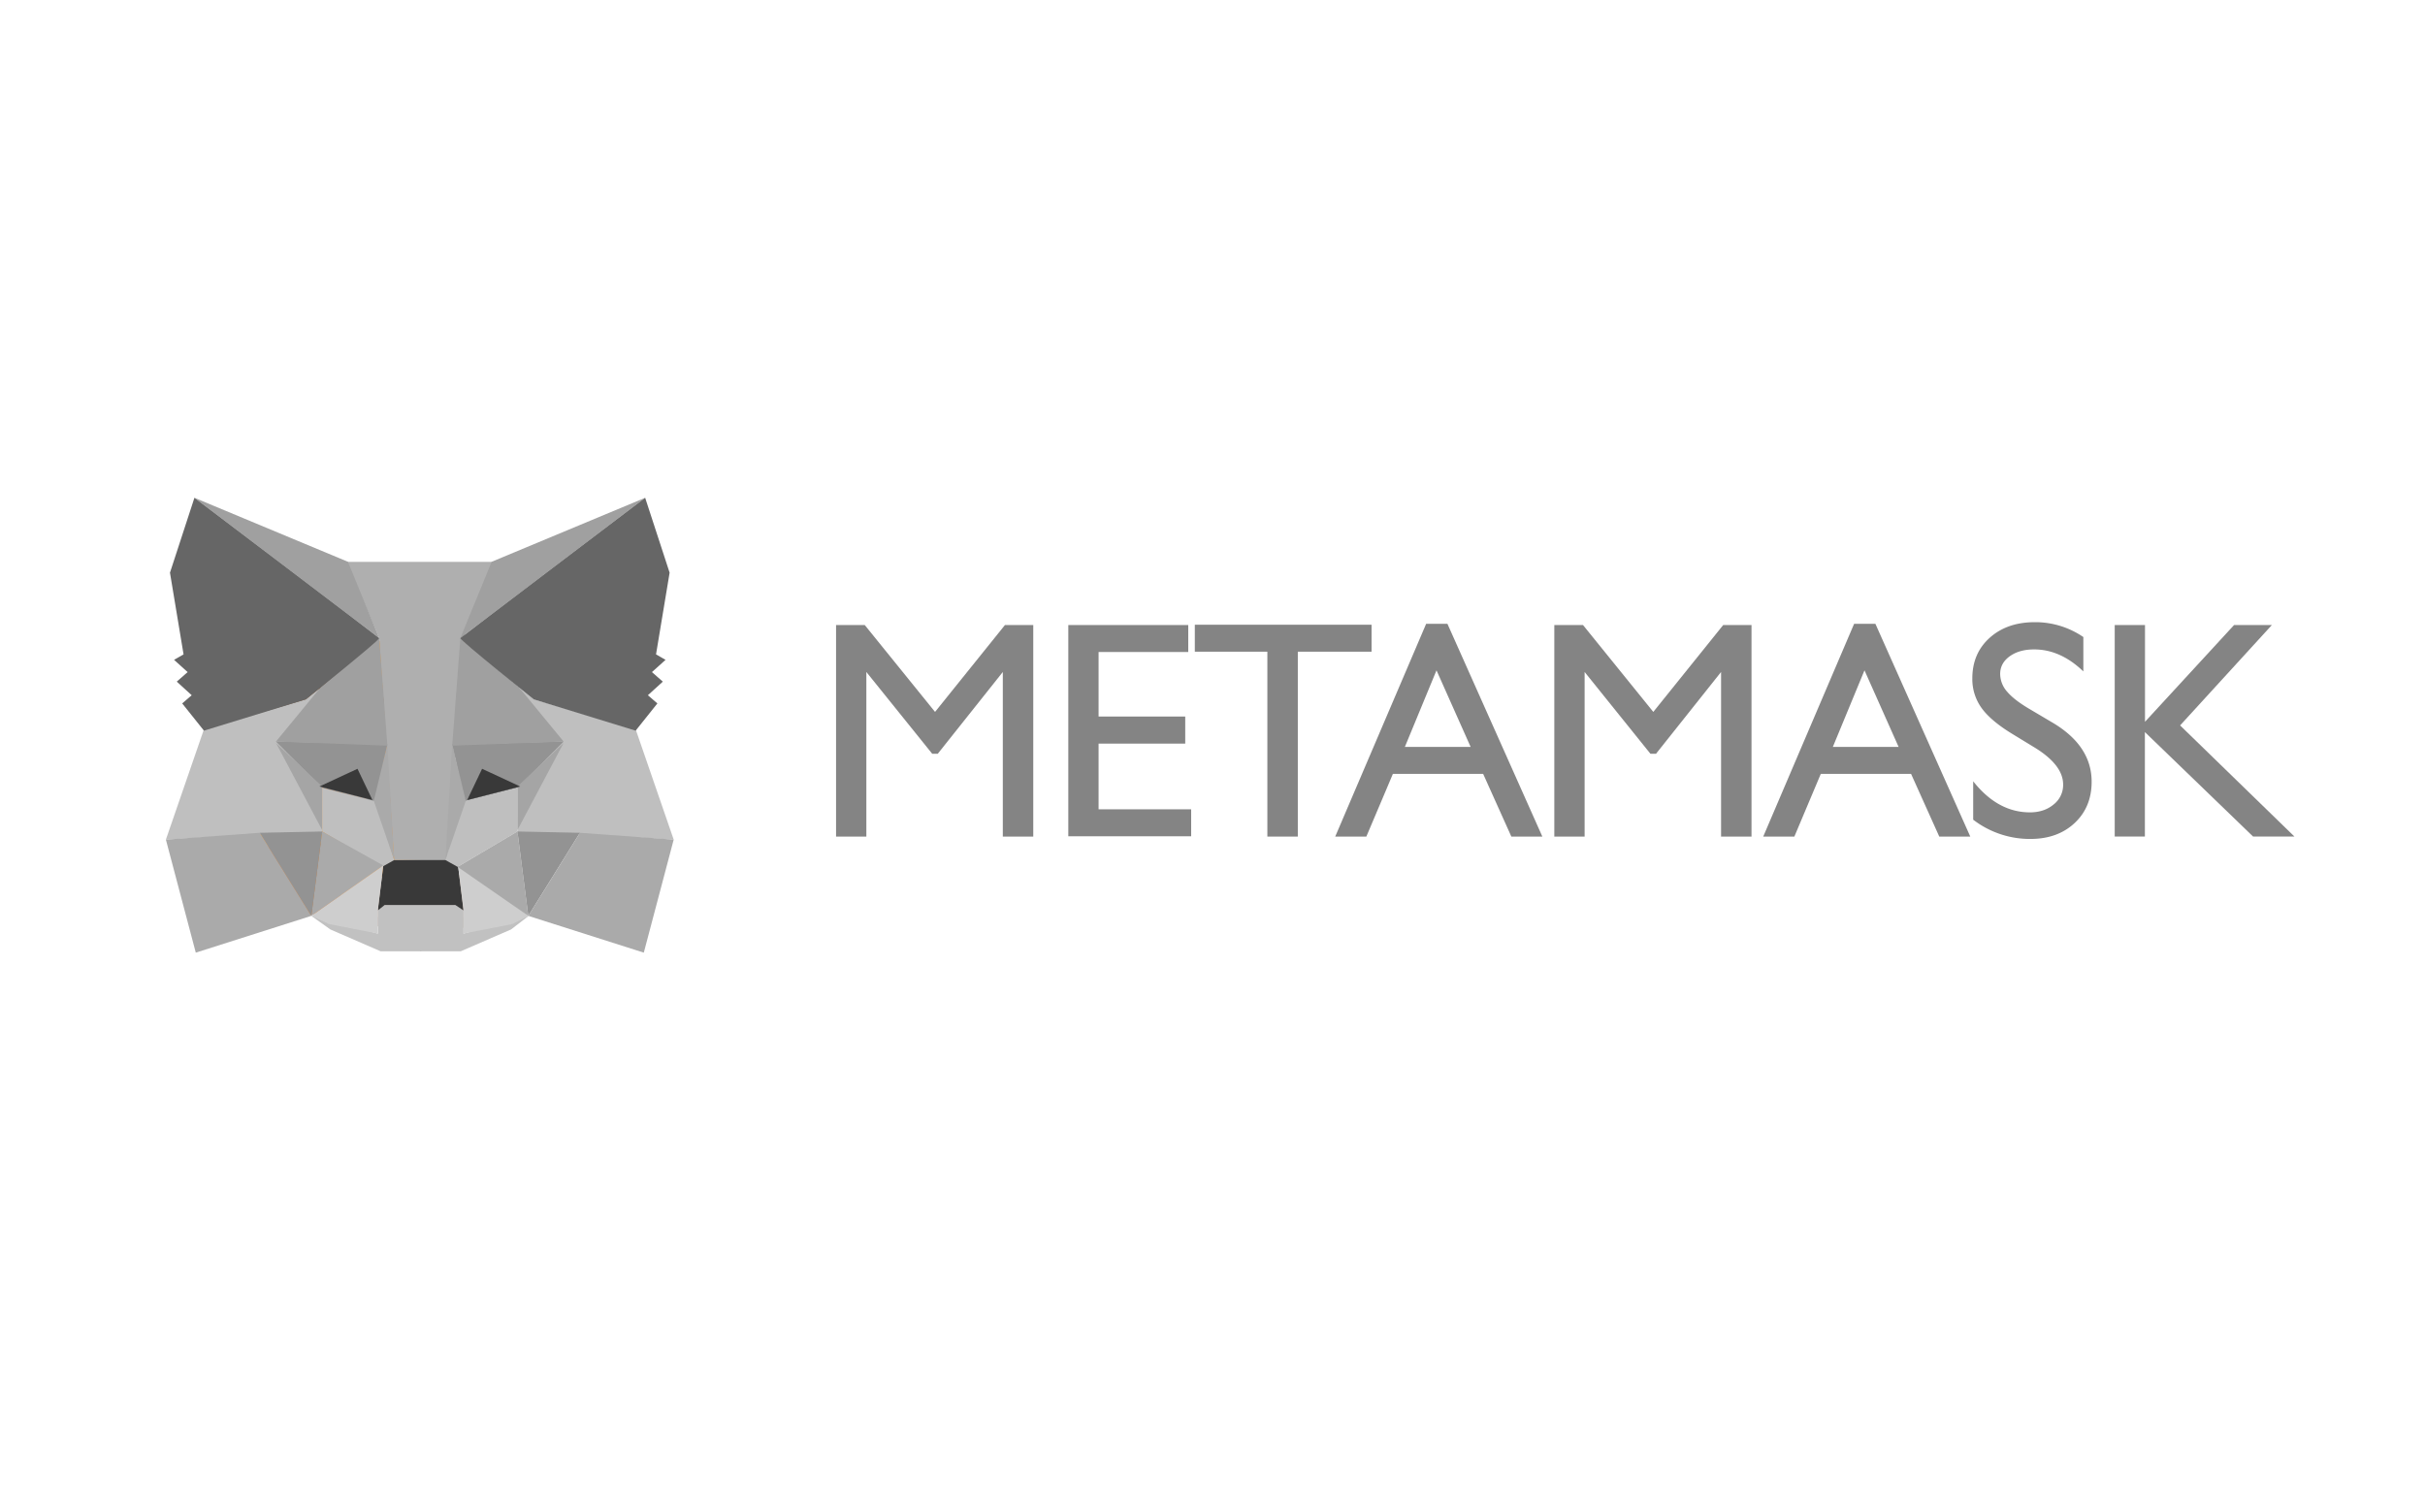 <svg xmlns="http://www.w3.org/2000/svg" id="Layer_1" data-name="Layer 1" viewBox="0 0 1860 1160"><defs><style>.cls-1{fill:#cdbdb2}.cls-1,.cls-10,.cls-11,.cls-12,.cls-13,.cls-14,.cls-15,.cls-16,.cls-17,.cls-18,.cls-19,.cls-2,.cls-20,.cls-21,.cls-3,.cls-4,.cls-5,.cls-6,.cls-7,.cls-8,.cls-9{fill-rule:evenodd}.cls-2{fill:#393939}.cls-3{fill:#f89c35}.cls-4{fill:#f89d35}.cls-5{fill:#d87c30}.cls-6{fill:#ea8d3a}.cls-7{fill:#eb8f35}.cls-8{fill:#ea8e3a}.cls-9{fill:#e8821e}.cls-10{fill:#dfcec3}.cls-11{fill:#e88f35}.cls-12{fill:#8e5a30}.cls-13{fill:#c1c1c1}.cls-14{fill:#afafaf}.cls-15{fill:#bfbfbf}.cls-16{fill:#939393}.cls-17{fill:#a5a5a5}.cls-18{fill:#aaa}.cls-19{fill:#a0a0a0}.cls-20{fill:#cecece}.cls-21{fill:#666}.cls-22{fill:#848484}</style></defs><title>art19-metamask</title><path id="path-0" d="M260.77,695l38.31,10.17v-13.3l3.12-3.13h21.89v26.6H300.64l-28.92-12.52Z" class="cls-1"/><path id="path-1" d="M385.85,695l-37.53,10.17v-13.3l-3.12-3.13H323.31v26.6h23.45l28.92-12.52Z" class="cls-1"/><path id="path-2" d="M302.2,666.05l-3.12,25.81,3.9-3.13h40.65l4.69,3.13-3.12-25.81-6.26-3.91-31.26.78Z" class="cls-2"/><path id="path-3" d="M281.1,491.63l18.76,43.8,8.6,127.49h30.48l9.38-127.49,17.2-43.8Z" class="cls-3"/><path id="path-4" d="M199,587.83l-21.89,63.36,54.72-3.13H267V620.69l-1.57-56.32-7.81,6.26Z" class="cls-4"/><path id="path-5" d="M240.45,594.87l64.1,1.57-7,32.85L267,621.47Z" class="cls-5"/><path id="path-6" d="M240.45,595.66l26.58,25v25Z" class="cls-6"/><path id="path-7" d="M267,621.47l31.26,7.82,10.17,33.63-7,3.91L267,646.5Z" class="cls-4"/><path id="path-8" d="M267,646.5,260.77,695l41.43-28.94Z" class="cls-7"/><path id="path-9" d="M304.55,596.44l3.91,66.48-11.73-34Z" class="cls-8"/><path id="path-10" d="M231.07,647.28l36-.78L260.77,695Z" class="cls-5"/><path id="path-11" d="M194.33,716.11,260.77,695l-29.7-47.71-53.94,3.91Z" class="cls-5"/><path id="path-12" d="M299.86,535.43l-33.62,28.16-25.79,31.28,64.1,2.35Z" class="cls-9"/><path id="path-13" d="M260.77,695l41.43-28.94-3.12,25v14.08l-28.14-5.48Z" class="cls-10"/><path id="path-14" d="M385.85,695,345.2,666.05l3.12,25v14.08l28.14-5.48Z" class="cls-10"/><path id="path-15" d="M287.35,610.52l8.6,18-30.49-7.82Z" class="cls-2"/><path id="path-16" d="M193.55,454.87l106.31,80.56-18-43.8Z" class="cls-11"/><path id="path-17" d="M193.55,454.87l-14.07,43,7.81,46.93-5.47,3.13,7.82,7-6.26,5.48,8.6,7.82L186.51,573,199,588.62l58.63-18s43-34.42,42.21-35.2S193.55,454.87,193.55,454.87Z" class="cls-12"/><path id="path-30" d="M238.77,702.59l51.07,13.58V698.41l4.17-4.18h29.18v35.52H291.92L253.36,713Z" class="cls-13"/><path id="path-31" d="M405.53,702.59l-50,13.58V698.41l-4.17-4.18H322.15v35.52h31.27L392,713Z" class="cls-13"/><path id="path-32" d="M294,663.93l-4.17,34.48,5.21-4.18h54.2l6.25,4.18-4.17-34.48L343,658.71l-41.69,1Z" class="cls-2"/><path id="path-33" d="M265.87,431l25,58.5,11.47,170.3H343l12.51-170.3L378.43,431Z" class="cls-14"/><path id="path-34" d="M156.43,559.46l-29.19,84.62,73-4.17h46.91V603.34L245,528.12l-10.42,8.36Z" class="cls-15"/><path id="path-35" d="M211.67,568.86,297.13,571l-9.38,43.88-40.64-10.44Z" class="cls-16"/><path id="path-36" d="M211.67,569.91l35.44,33.43v33.43Z" class="cls-17"/><path id="path-37" d="M247.11,604.39l41.69,10.44,13.55,44.93L293,665l-45.86-27.16Z" class="cls-15"/><path id="path-38" d="M247.11,637.82l-8.34,64.77L294,663.93Z" class="cls-18"/><path id="path-39" d="M297.13,571l5.22,88.81-15.64-45.45Z" class="cls-18"/><path id="path-40" d="M199.16,638.86l48-1-8.34,64.77Z" class="cls-16"/><path id="path-41" d="M150.17,730.8l88.6-28.21-39.61-63.73-71.92,5.22Z" class="cls-18"/><path id="path-42" d="M290.88,489.46l-44.82,37.61-34.39,41.79L297.13,572Z" class="cls-19"/><path id="path-43" d="M238.77,702.59,294,663.93l-4.17,33.44v18.8l-37.52-7.31Z" class="cls-20"/><path id="path-44" d="M405.53,702.59l-54.2-38.66,4.17,33.44v18.8L393,708.86Z" class="cls-20"/><path id="path-45" d="M274.2,589.76l11.47,24L245,603.34Z" class="cls-2"/><path id="path-46" d="M149.13,381.86l141.75,107.6-24-58.5Z" class="cls-19"/><path id="path-47" d="M149.13,381.86l-18.76,57.46L140.79,502l-7.29,4.18,10.42,9.4-8.34,7.32,11.47,10.44-7.3,6.27,16.68,20.9,78.17-24s57.32-46,56.28-47S149.13,381.86,149.13,381.86Z" class="cls-21"/><path id="path-48" d="M487.55,559.46l29.18,84.62-73-4.17h-46.9V603.34L399,528.12l10.43,8.36Z" class="cls-15"/><path id="path-49" d="M432.31,568.86,346.84,571l9.38,43.88,40.65-10.44Z" class="cls-16"/><path id="path-50" d="M432.31,569.91l-35.44,33.43v33.43Z" class="cls-17"/><path id="path-51" d="M396.87,604.39l-41.69,10.44-13.55,44.93L351,665l45.86-27.16Z" class="cls-15"/><path id="path-52" d="M396.87,637.82l8.34,64.77L351,665Z" class="cls-18"/><path id="path-53" d="M346.84,571l-5.21,88.81,15.63-45.45Z" class="cls-18"/><path id="path-54" d="M444.81,638.86l-47.94-1,8.34,64.77Z" class="cls-16"/><path id="path-55" d="M493.8,730.8l-88.59-28.21,39.6-63.73,71.92,5.22Z" class="cls-18"/><path id="path-56" d="M353.1,489.46l44.81,37.61,34.4,41.79L346.84,572Z" class="cls-19"/><path id="path-57" d="M369.77,589.76l-11.46,24L399,603.34Z" class="cls-2"/><path id="path-58" d="M494.84,381.86,353.1,489.46l24-58.5Z" class="cls-19"/><path id="path-59" d="M494.84,381.86l18.76,57.46L503.18,502l7.3,4.18-10.43,9.4,8.34,7.32-11.46,10.44,7.29,6.27-16.67,20.9-78.17-24s-57.33-46-56.28-47S494.84,381.86,494.84,381.86Z" class="cls-21"/><path d="M770.8,479.48h21.72V641.76H769.17V515.49l-49.89,62.73H715L664.5,515.49V641.76H641.27V479.48h22l53.92,66.65Z" class="cls-22"/><path d="M819.4,479.48h92v20.68H842.63v49.49h66.45v20.79H842.63v50.41h71v20.68H819.4Z" class="cls-22"/><path d="M916.44,479.25H1052v20.68H995.43V641.76H972.08V499.93H916.44Z" class="cls-22"/><path d="M1093.87,478.55h16.33L1183,641.76h-23.78l-16.39-36.44-5.23-11.65h-69.24l-4.58,10.86L1048,641.76h-23.87ZM1128,573l-26.19-58.77L1077.54,573Z" class="cls-22"/><path d="M1321.71,479.48h21.72V641.76h-23.35V515.49l-49.89,62.73h-4.3l-50.47-62.73V641.76h-23.24V479.48h22l53.92,66.65Z" class="cls-22"/><path d="M1422.12,478.55h16.33l72.77,163.21h-23.78l-21.63-48.09h-69.24l-20.27,48.09h-23.88ZM1456.26,573l-26.18-58.77L1405.8,573Z" class="cls-22"/><path d="M1561.1,573.77,1543.44,563q-16.62-10.14-23.64-20a37.77,37.77,0,0,1-7-22.59q0-19.17,13.3-31.13t34.56-12a65.39,65.39,0,0,1,37.29,11.41v26.37q-17.54-16.87-37.75-16.87-11.39,0-18.71,5.26T1534.15,517a20.74,20.74,0,0,0,5.39,13.66q5.39,6.36,17.33,13.36l17.75,10.5q29.69,17.75,29.69,45.15,0,19.51-13.07,31.72t-34,12.19a71.32,71.32,0,0,1-43.79-14.78V599.33q18.81,23.85,43.56,23.85,10.92,0,18.18-6.08a19,19,0,0,0,7.26-15.22Q1582.47,587.06,1561.1,573.77Z" class="cls-22"/><path d="M1713.55,479.48h29l-70.39,77,87.7,85.26h-31.71l-83-80.15v80.15H1622V479.48h23.23v74.23Z" class="cls-22"/></svg>